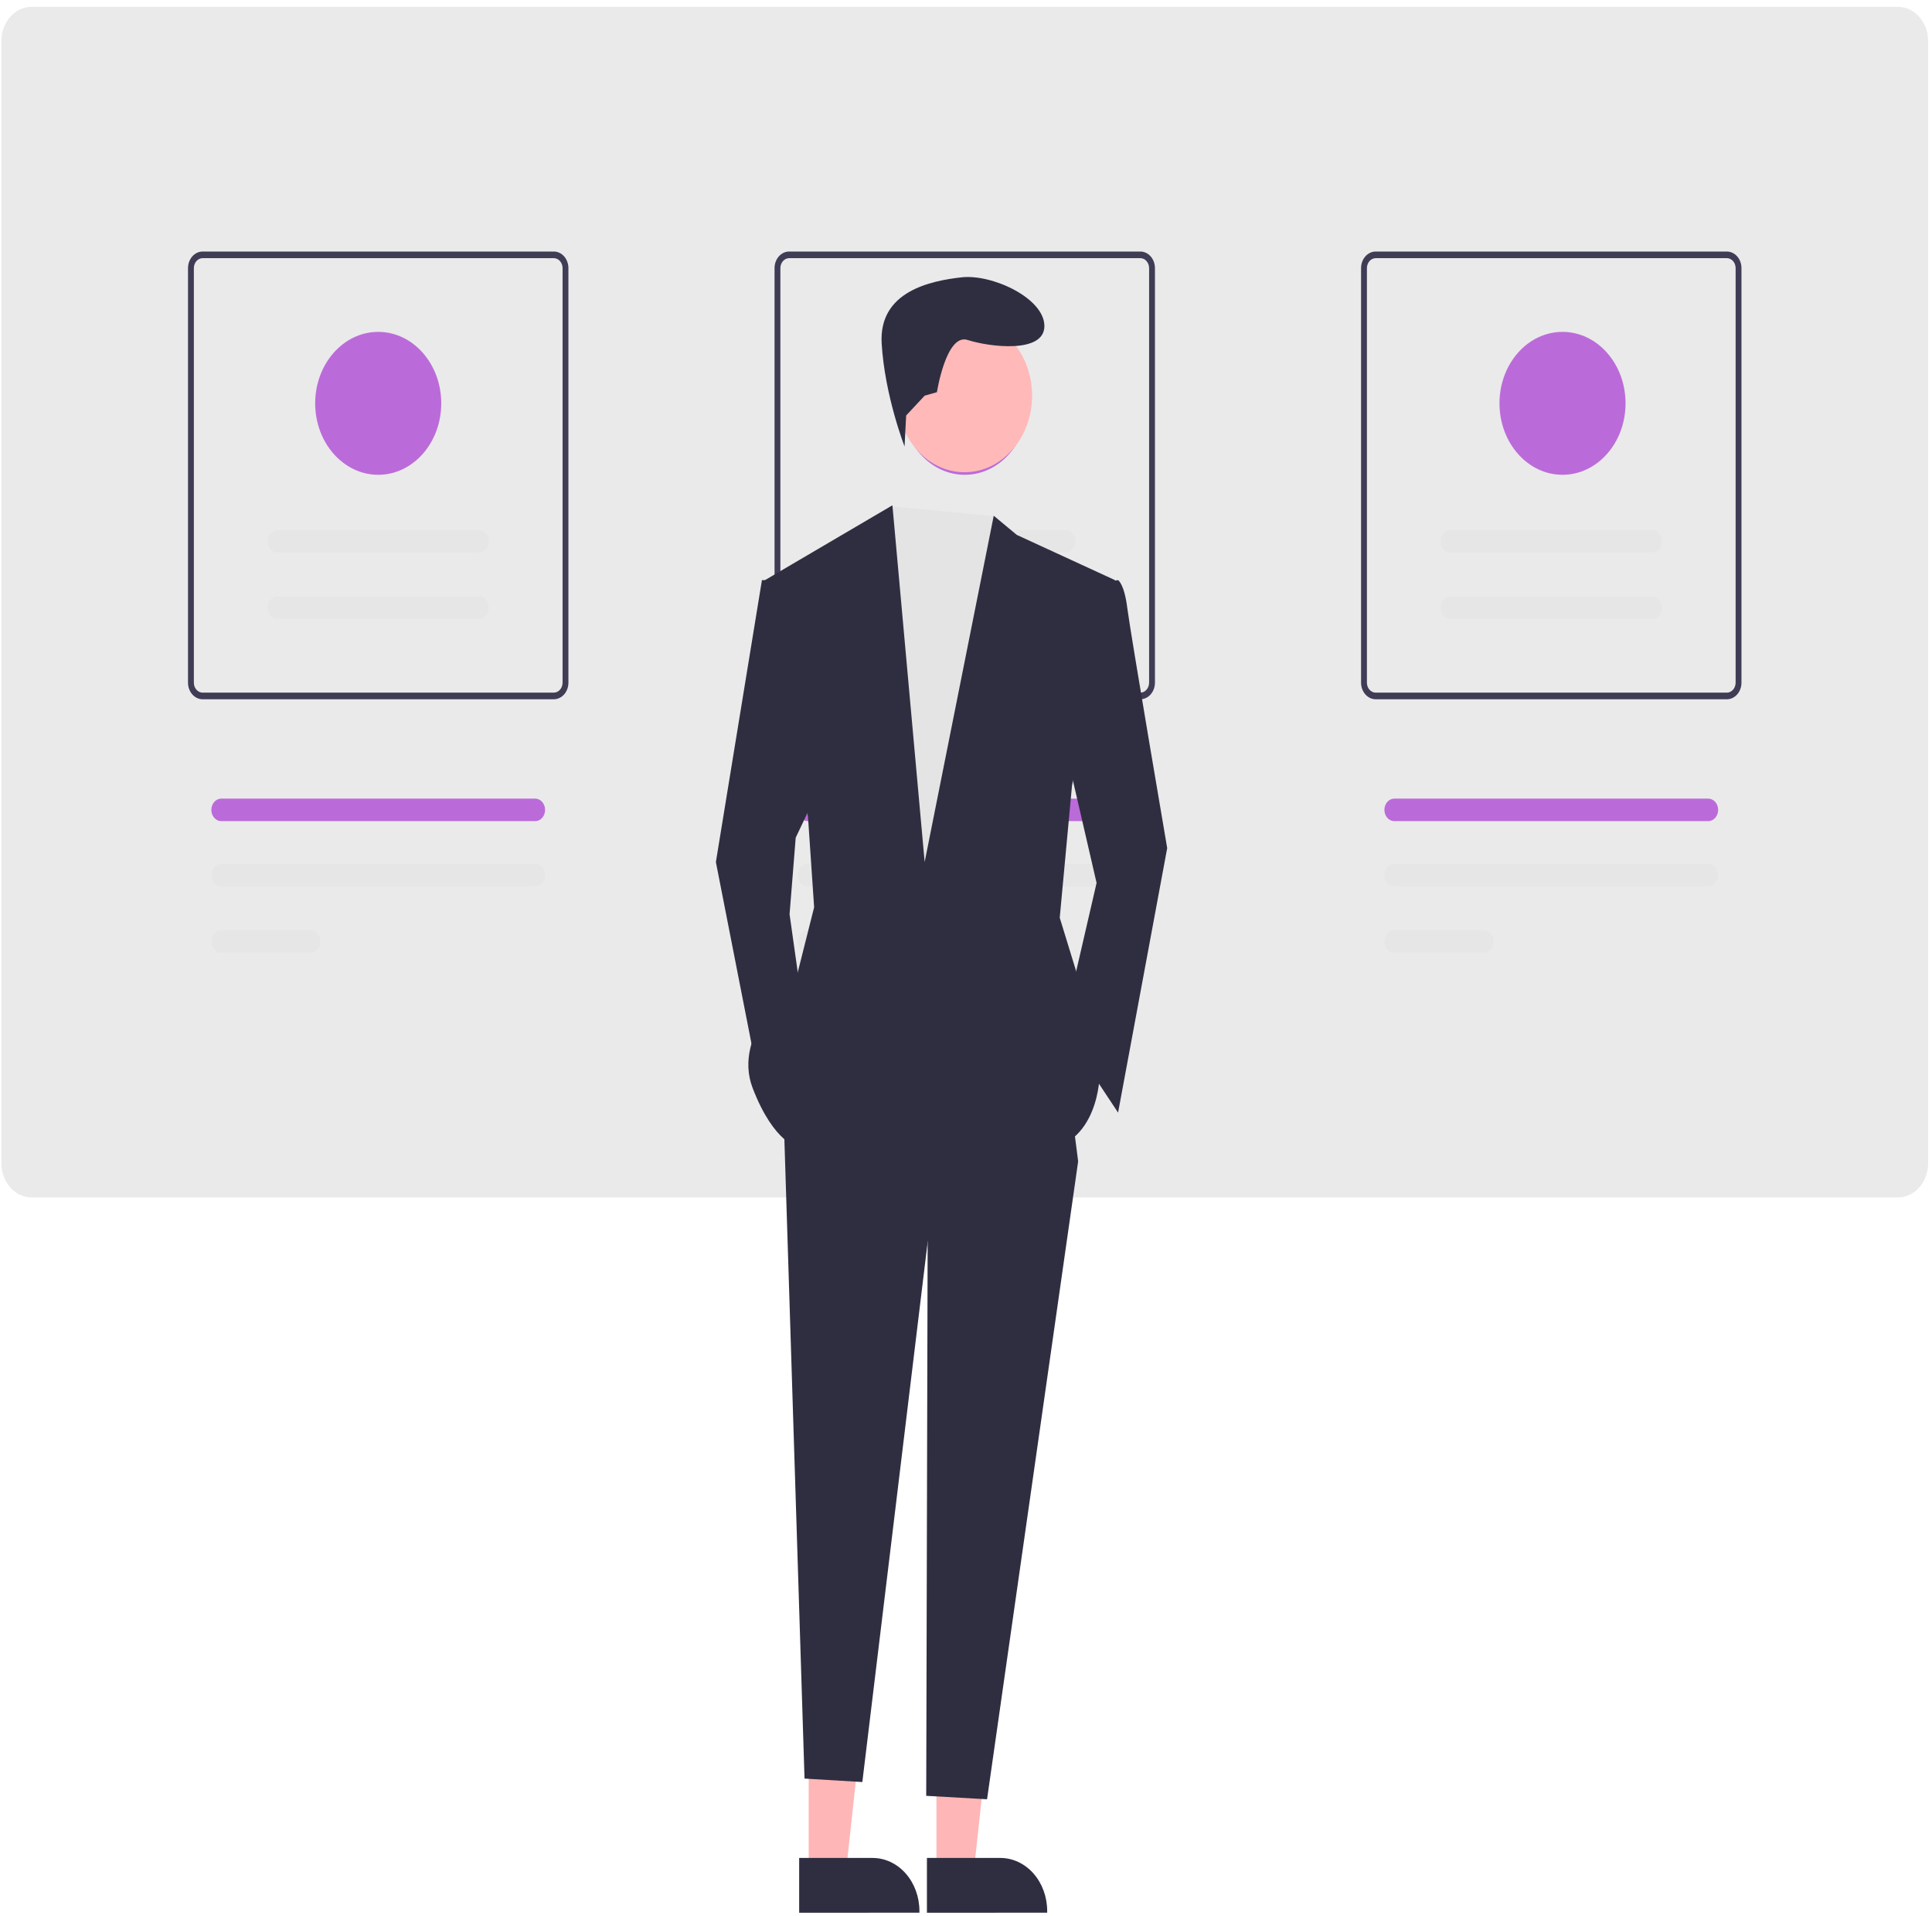 <svg width="243" height="241" viewBox="0 0 243 241" fill="none" xmlns="http://www.w3.org/2000/svg">
<path d="M238.721 150.588H3.963C2.958 150.587 1.994 150.134 1.283 149.328C0.572 148.522 0.172 147.43 0.171 146.29V5.159C0.172 4.02 0.572 2.927 1.283 2.121C1.994 1.316 2.958 0.862 3.963 0.861H238.721C239.726 0.862 240.69 1.316 241.401 2.121C242.112 2.927 242.512 4.02 242.513 5.159V146.29C242.512 147.43 242.112 148.522 241.401 149.328C240.69 150.134 239.726 150.587 238.721 150.588Z" fill="#EAEAEA"/>
<path d="M69.654 87.941H25.488C25 87.941 24.532 87.721 24.187 87.33C23.842 86.939 23.648 86.409 23.647 85.855V33.718C23.648 33.165 23.842 32.635 24.187 32.244C24.532 31.853 25 31.633 25.488 31.633H69.654C70.141 31.633 70.609 31.853 70.954 32.244C71.299 32.635 71.493 33.165 71.494 33.718V85.856C71.493 86.409 71.299 86.939 70.954 87.33C70.609 87.721 70.141 87.941 69.654 87.941ZM25.488 32.467C25.195 32.467 24.914 32.599 24.707 32.834C24.5 33.069 24.384 33.387 24.384 33.718V85.856C24.384 86.187 24.5 86.505 24.707 86.74C24.914 86.975 25.195 87.107 25.488 87.107H69.654C69.946 87.107 70.227 86.975 70.434 86.74C70.641 86.505 70.757 86.187 70.758 85.856V33.718C70.757 33.387 70.641 33.069 70.434 32.834C70.227 32.599 69.946 32.467 69.654 32.467H25.488Z" fill="#3F3D56"/>
<path d="M143.425 87.941H99.259C98.771 87.941 98.303 87.721 97.958 87.33C97.613 86.939 97.419 86.409 97.419 85.855V33.718C97.419 33.165 97.613 32.635 97.958 32.244C98.303 31.853 98.771 31.633 99.259 31.633H143.425C143.913 31.633 144.381 31.853 144.726 32.244C145.071 32.635 145.265 33.165 145.265 33.718V85.856C145.265 86.409 145.071 86.939 144.726 87.33C144.381 87.721 143.913 87.941 143.425 87.941ZM99.259 32.467C98.966 32.467 98.686 32.599 98.478 32.834C98.272 33.069 98.155 33.387 98.155 33.718V85.856C98.155 86.187 98.272 86.505 98.478 86.74C98.686 86.975 98.966 87.107 99.259 87.107H143.425C143.718 87.107 143.998 86.975 144.205 86.74C144.412 86.505 144.529 86.187 144.529 85.856V33.718C144.529 33.387 144.412 33.069 144.205 32.834C143.998 32.599 143.718 32.467 143.425 32.467H99.259Z" fill="#3F3D56"/>
<path d="M217.196 87.941H173.03C172.542 87.941 172.075 87.721 171.73 87.33C171.385 86.939 171.19 86.409 171.19 85.855V33.718C171.19 33.165 171.385 32.635 171.73 32.244C172.075 31.853 172.542 31.633 173.03 31.633H217.196C217.684 31.633 218.152 31.853 218.497 32.244C218.842 32.635 219.036 33.165 219.036 33.718V85.856C219.036 86.409 218.842 86.939 218.497 87.33C218.152 87.721 217.684 87.941 217.196 87.941ZM173.03 32.467C172.737 32.467 172.457 32.599 172.25 32.834C172.043 33.069 171.926 33.387 171.926 33.718V85.856C171.926 86.187 172.043 86.505 172.25 86.74C172.457 86.975 172.737 87.107 173.03 87.107H217.196C217.489 87.107 217.77 86.975 217.977 86.74C218.184 86.505 218.3 86.187 218.3 85.856V33.718C218.3 33.387 218.184 33.069 217.977 32.834C217.77 32.599 217.489 32.467 217.196 32.467H173.03Z" fill="#3F3D56"/>
<path d="M39.042 119.817C39.206 119.817 39.369 119.78 39.52 119.709C39.672 119.638 39.81 119.534 39.926 119.402C40.042 119.271 40.134 119.115 40.197 118.943C40.26 118.771 40.292 118.587 40.292 118.401C40.292 118.215 40.26 118.031 40.197 117.859C40.134 117.688 40.042 117.531 39.926 117.4C39.81 117.268 39.673 117.164 39.521 117.093C39.37 117.021 39.207 116.985 39.043 116.985H27.832C27.5 116.985 27.183 117.134 26.948 117.399C26.714 117.665 26.582 118.025 26.582 118.401C26.582 118.776 26.714 119.137 26.948 119.402C27.183 119.668 27.5 119.817 27.832 119.817H39.042Z" fill="#E6E6E6"/>
<path d="M67.31 111.473C67.641 111.474 67.959 111.325 68.194 111.06C68.428 110.795 68.561 110.435 68.561 110.06C68.562 109.684 68.431 109.324 68.197 109.057C67.963 108.791 67.646 108.642 67.314 108.641H27.832C27.501 108.642 27.183 108.791 26.95 109.057C26.716 109.322 26.584 109.682 26.584 110.057C26.584 110.432 26.716 110.792 26.95 111.058C27.183 111.323 27.501 111.472 27.832 111.473H67.31Z" fill="#E6E6E6"/>
<path d="M112.813 119.817C113.145 119.817 113.463 119.668 113.697 119.402C113.931 119.137 114.063 118.776 114.063 118.401C114.063 118.025 113.931 117.665 113.697 117.399C113.463 117.134 113.145 116.985 112.813 116.985H101.603C101.272 116.985 100.954 117.134 100.719 117.399C100.485 117.665 100.354 118.025 100.354 118.401C100.354 118.776 100.485 119.137 100.719 119.402C100.954 119.668 101.272 119.817 101.603 119.817H112.813Z" fill="#E6E6E6"/>
<path d="M141.081 111.473C141.412 111.472 141.729 111.323 141.963 111.058C142.197 110.792 142.328 110.432 142.328 110.057C142.328 109.682 142.197 109.322 141.963 109.057C141.729 108.791 141.412 108.642 141.081 108.641H101.603C101.272 108.642 100.955 108.791 100.721 109.057C100.487 109.322 100.356 109.682 100.356 110.057C100.356 110.432 100.487 110.792 100.721 111.058C100.955 111.323 101.272 111.472 101.603 111.473H141.081Z" fill="#E6E6E6"/>
<path d="M186.585 119.817C186.916 119.817 187.234 119.668 187.468 119.402C187.702 119.137 187.834 118.776 187.834 118.401C187.834 118.025 187.702 117.665 187.468 117.399C187.234 117.134 186.916 116.985 186.585 116.985H175.374C175.21 116.985 175.048 117.021 174.896 117.092C174.744 117.163 174.607 117.268 174.491 117.399C174.375 117.53 174.282 117.686 174.22 117.858C174.157 118.03 174.124 118.214 174.124 118.4C174.124 118.586 174.157 118.77 174.219 118.942C174.282 119.114 174.374 119.27 174.49 119.402C174.606 119.533 174.744 119.638 174.895 119.709C175.047 119.78 175.209 119.817 175.373 119.817H186.585Z" fill="#E6E6E6"/>
<path d="M214.852 111.473C215.183 111.472 215.5 111.323 215.734 111.058C215.968 110.792 216.099 110.432 216.099 110.057C216.099 109.682 215.968 109.322 215.734 109.057C215.5 108.791 215.183 108.642 214.852 108.641H175.374C175.21 108.641 175.048 108.677 174.896 108.748C174.744 108.819 174.606 108.923 174.49 109.054C174.374 109.185 174.282 109.341 174.219 109.513C174.155 109.684 174.123 109.868 174.123 110.054C174.122 110.24 174.154 110.425 174.217 110.597C174.279 110.768 174.371 110.925 174.487 111.057C174.603 111.188 174.74 111.293 174.892 111.364C175.043 111.436 175.206 111.473 175.37 111.473H214.852Z" fill="#E6E6E6"/>
<path d="M67.31 103.268C67.641 103.268 67.959 103.119 68.193 102.853C68.428 102.588 68.559 102.228 68.559 101.852C68.56 101.477 68.428 101.116 68.194 100.851C67.96 100.585 67.642 100.436 67.311 100.435H27.832C27.5 100.435 27.183 100.585 26.948 100.85C26.714 101.116 26.582 101.476 26.582 101.852C26.582 102.227 26.714 102.587 26.948 102.853C27.183 103.118 27.5 103.268 27.832 103.268H67.31Z" fill="#BB6BD9"/>
<path d="M141.081 103.268C141.412 103.268 141.73 103.118 141.964 102.853C142.199 102.587 142.33 102.227 142.33 101.852C142.33 101.476 142.199 101.116 141.964 100.85C141.73 100.585 141.412 100.435 141.081 100.435H101.603C101.272 100.435 100.954 100.585 100.719 100.85C100.485 101.116 100.354 101.476 100.354 101.852C100.354 102.227 100.485 102.587 100.719 102.853C100.954 103.118 101.272 103.268 101.603 103.268H141.081Z" fill="#BB6BD9"/>
<path d="M214.852 103.268C215.184 103.268 215.501 103.118 215.736 102.853C215.97 102.587 216.102 102.227 216.102 101.852C216.102 101.476 215.97 101.116 215.736 100.85C215.501 100.585 215.184 100.435 214.852 100.435H175.374C175.043 100.435 174.725 100.584 174.491 100.85C174.256 101.115 174.124 101.475 174.124 101.851C174.124 102.227 174.256 102.587 174.49 102.853C174.724 103.118 175.042 103.268 175.373 103.268H214.852Z" fill="#BB6BD9"/>
<path d="M60.243 77.837C60.574 77.837 60.891 77.687 61.125 77.421C61.359 77.156 61.49 76.796 61.49 76.421C61.49 76.046 61.359 75.686 61.125 75.421C60.891 75.155 60.574 75.005 60.243 75.005H34.898C34.734 75.004 34.572 75.041 34.42 75.112C34.269 75.183 34.131 75.287 34.014 75.418C33.898 75.549 33.806 75.705 33.743 75.877C33.68 76.048 33.647 76.232 33.647 76.418C33.647 76.604 33.679 76.789 33.741 76.961C33.804 77.132 33.895 77.289 34.011 77.421C34.127 77.552 34.265 77.657 34.416 77.728C34.568 77.8 34.73 77.837 34.894 77.837H60.243Z" fill="#E6E6E6"/>
<path d="M60.243 69.494C60.574 69.493 60.891 69.344 61.125 69.078C61.359 68.813 61.49 68.453 61.49 68.078C61.49 67.703 61.359 67.343 61.125 67.077C60.891 66.812 60.574 66.662 60.243 66.662H34.898C34.734 66.661 34.572 66.698 34.42 66.768C34.269 66.839 34.131 66.943 34.014 67.074C33.898 67.206 33.806 67.362 33.743 67.533C33.68 67.705 33.647 67.889 33.647 68.075C33.647 68.261 33.679 68.445 33.741 68.617C33.804 68.789 33.895 68.945 34.011 69.077C34.127 69.209 34.265 69.314 34.416 69.385C34.568 69.457 34.73 69.493 34.894 69.494H60.243Z" fill="#E6E6E6"/>
<path d="M47.571 59.711C51.95 59.711 55.499 55.687 55.499 50.724C55.499 45.761 51.95 41.737 47.571 41.737C43.192 41.737 39.642 45.761 39.642 50.724C39.642 55.687 43.192 59.711 47.571 59.711Z" fill="#BB6BD9"/>
<path d="M134.014 77.837C134.345 77.837 134.662 77.687 134.896 77.421C135.13 77.156 135.261 76.796 135.261 76.421C135.261 76.046 135.13 75.686 134.896 75.421C134.662 75.155 134.345 75.005 134.014 75.005H108.67C108.339 75.005 108.022 75.155 107.788 75.421C107.554 75.686 107.423 76.046 107.423 76.421C107.423 76.796 107.554 77.156 107.788 77.421C108.022 77.687 108.339 77.837 108.67 77.837H134.014Z" fill="#E6E6E6"/>
<path d="M134.014 69.494C134.345 69.493 134.662 69.344 134.896 69.078C135.13 68.813 135.261 68.453 135.261 68.078C135.261 67.703 135.13 67.343 134.896 67.077C134.662 66.812 134.345 66.662 134.014 66.662H108.67C108.339 66.662 108.022 66.812 107.788 67.077C107.554 67.343 107.423 67.703 107.423 68.078C107.423 68.453 107.554 68.813 107.788 69.078C108.022 69.344 108.339 69.493 108.67 69.494H134.014Z" fill="#E6E6E6"/>
<path d="M121.342 59.711C125.721 59.711 129.271 55.687 129.271 50.724C129.271 45.761 125.721 41.737 121.342 41.737C116.963 41.737 113.413 45.761 113.413 50.724C113.413 55.687 116.963 59.711 121.342 59.711Z" fill="#BB6BD9"/>
<path d="M207.785 77.837C207.949 77.838 208.112 77.801 208.264 77.73C208.415 77.659 208.553 77.555 208.669 77.424C208.786 77.293 208.878 77.137 208.941 76.965C209.004 76.794 209.037 76.61 209.037 76.424C209.037 76.238 209.005 76.053 208.943 75.882C208.88 75.71 208.788 75.553 208.673 75.421C208.557 75.29 208.419 75.185 208.268 75.114C208.116 75.042 207.954 75.005 207.79 75.005H182.441C182.11 75.005 181.793 75.155 181.559 75.421C181.325 75.686 181.194 76.046 181.194 76.421C181.194 76.796 181.325 77.156 181.559 77.421C181.793 77.687 182.11 77.837 182.441 77.837H207.785Z" fill="#E6E6E6"/>
<path d="M207.785 69.494C207.949 69.494 208.112 69.458 208.264 69.387C208.415 69.316 208.553 69.212 208.669 69.081C208.786 68.95 208.878 68.794 208.941 68.622C209.004 68.45 209.037 68.266 209.037 68.08C209.037 67.894 209.005 67.71 208.943 67.538C208.88 67.366 208.788 67.21 208.673 67.078C208.557 66.946 208.419 66.842 208.268 66.77C208.116 66.699 207.954 66.662 207.79 66.662H182.441C182.11 66.662 181.793 66.812 181.559 67.077C181.325 67.343 181.194 67.703 181.194 68.078C181.194 68.453 181.325 68.813 181.559 69.078C181.793 69.344 182.11 69.493 182.441 69.494H207.785Z" fill="#E6E6E6"/>
<path d="M196.527 59.711C200.906 59.711 204.456 55.687 204.456 50.724C204.456 45.761 200.906 41.737 196.527 41.737C192.148 41.737 188.599 45.761 188.599 50.724C188.599 55.687 192.148 59.711 196.527 59.711Z" fill="#BB6BD9"/>
<path d="M101.712 235.394H106.403L108.635 214.886L101.712 214.886L101.712 235.394Z" fill="#FFB6B6"/>
<path d="M100.516 233.658L109.754 233.658H109.754C111.315 233.658 112.813 234.361 113.917 235.612C115.021 236.864 115.641 238.561 115.641 240.331V240.547L100.516 240.548L100.516 233.658Z" fill="#2F2E41"/>
<path d="M117.782 235.394H122.473L124.705 214.886L117.782 214.886L117.782 235.394Z" fill="#FFB6B6"/>
<path d="M116.586 233.658L125.823 233.658H125.824C127.385 233.658 128.883 234.361 129.987 235.612C131.091 236.864 131.711 238.561 131.711 240.331V240.547L116.586 240.548L116.586 233.658Z" fill="#2F2E41"/>
<path d="M135.607 146.053L124.148 226.279L116.496 225.845L116.686 152.181L135.607 146.053Z" fill="#2F2E41"/>
<path d="M104.715 121.542L132.518 121.979L135.607 146.053L116.686 156.12L108.461 224.111L101.191 223.677L98.537 139.487L104.715 121.542Z" fill="#2F2E41"/>
<path d="M121.32 59.389C126.011 59.389 129.815 55.077 129.815 49.759C129.815 44.441 126.011 40.13 121.32 40.13C116.628 40.13 112.824 44.441 112.824 49.759C112.824 55.077 116.628 59.389 121.32 59.389Z" fill="#FFB9B9"/>
<path d="M125.296 64.946L130.201 72.082L127.884 126.794L109.735 126.356L106.646 78.647L110.507 66.392L111.905 63.645L125.296 64.946Z" fill="#E4E4E4"/>
<path d="M133.676 92.654L137.924 111.037L133.676 129.42L140.627 139.925L146.806 106.66C146.806 106.66 142.172 79.523 141.786 76.459C141.4 73.395 140.627 72.957 140.627 72.957L137.538 73.395L133.676 92.654Z" fill="#2F2E41"/>
<path d="M102.784 99.657L100.081 105.347L99.309 114.976L100.853 125.919L95.447 135.986L90.041 108.411L95.833 72.957H98.151L102.784 99.657Z" fill="#2F2E41"/>
<path d="M113.973 52.253L113.771 56.146C113.771 56.146 111.28 49.759 110.893 43.194C110.507 36.628 117.072 35.315 120.933 34.877C124.795 34.44 131.36 37.504 131.36 41.005C131.36 44.507 124.409 43.631 121.706 42.756C119.003 41.881 117.844 49.322 117.844 49.322L116.3 49.759L113.973 52.253Z" fill="#2F2E41"/>
<path d="M134.835 98.782L133.29 115.414L136.38 125.481L138.31 135.111C138.31 135.111 138.31 144.302 130.587 144.74C122.864 145.178 100.467 144.302 100.467 144.302C100.467 144.302 97.378 143.865 94.675 136.861C91.972 129.858 100.081 123.293 100.081 123.293L102.398 114.101L101.626 102.721L96.22 72.957L112.245 63.547L116.3 108.411L124.988 64.86L127.884 67.267L140.241 72.957L134.835 98.782Z" fill="#2F2E41"/>
</svg>
